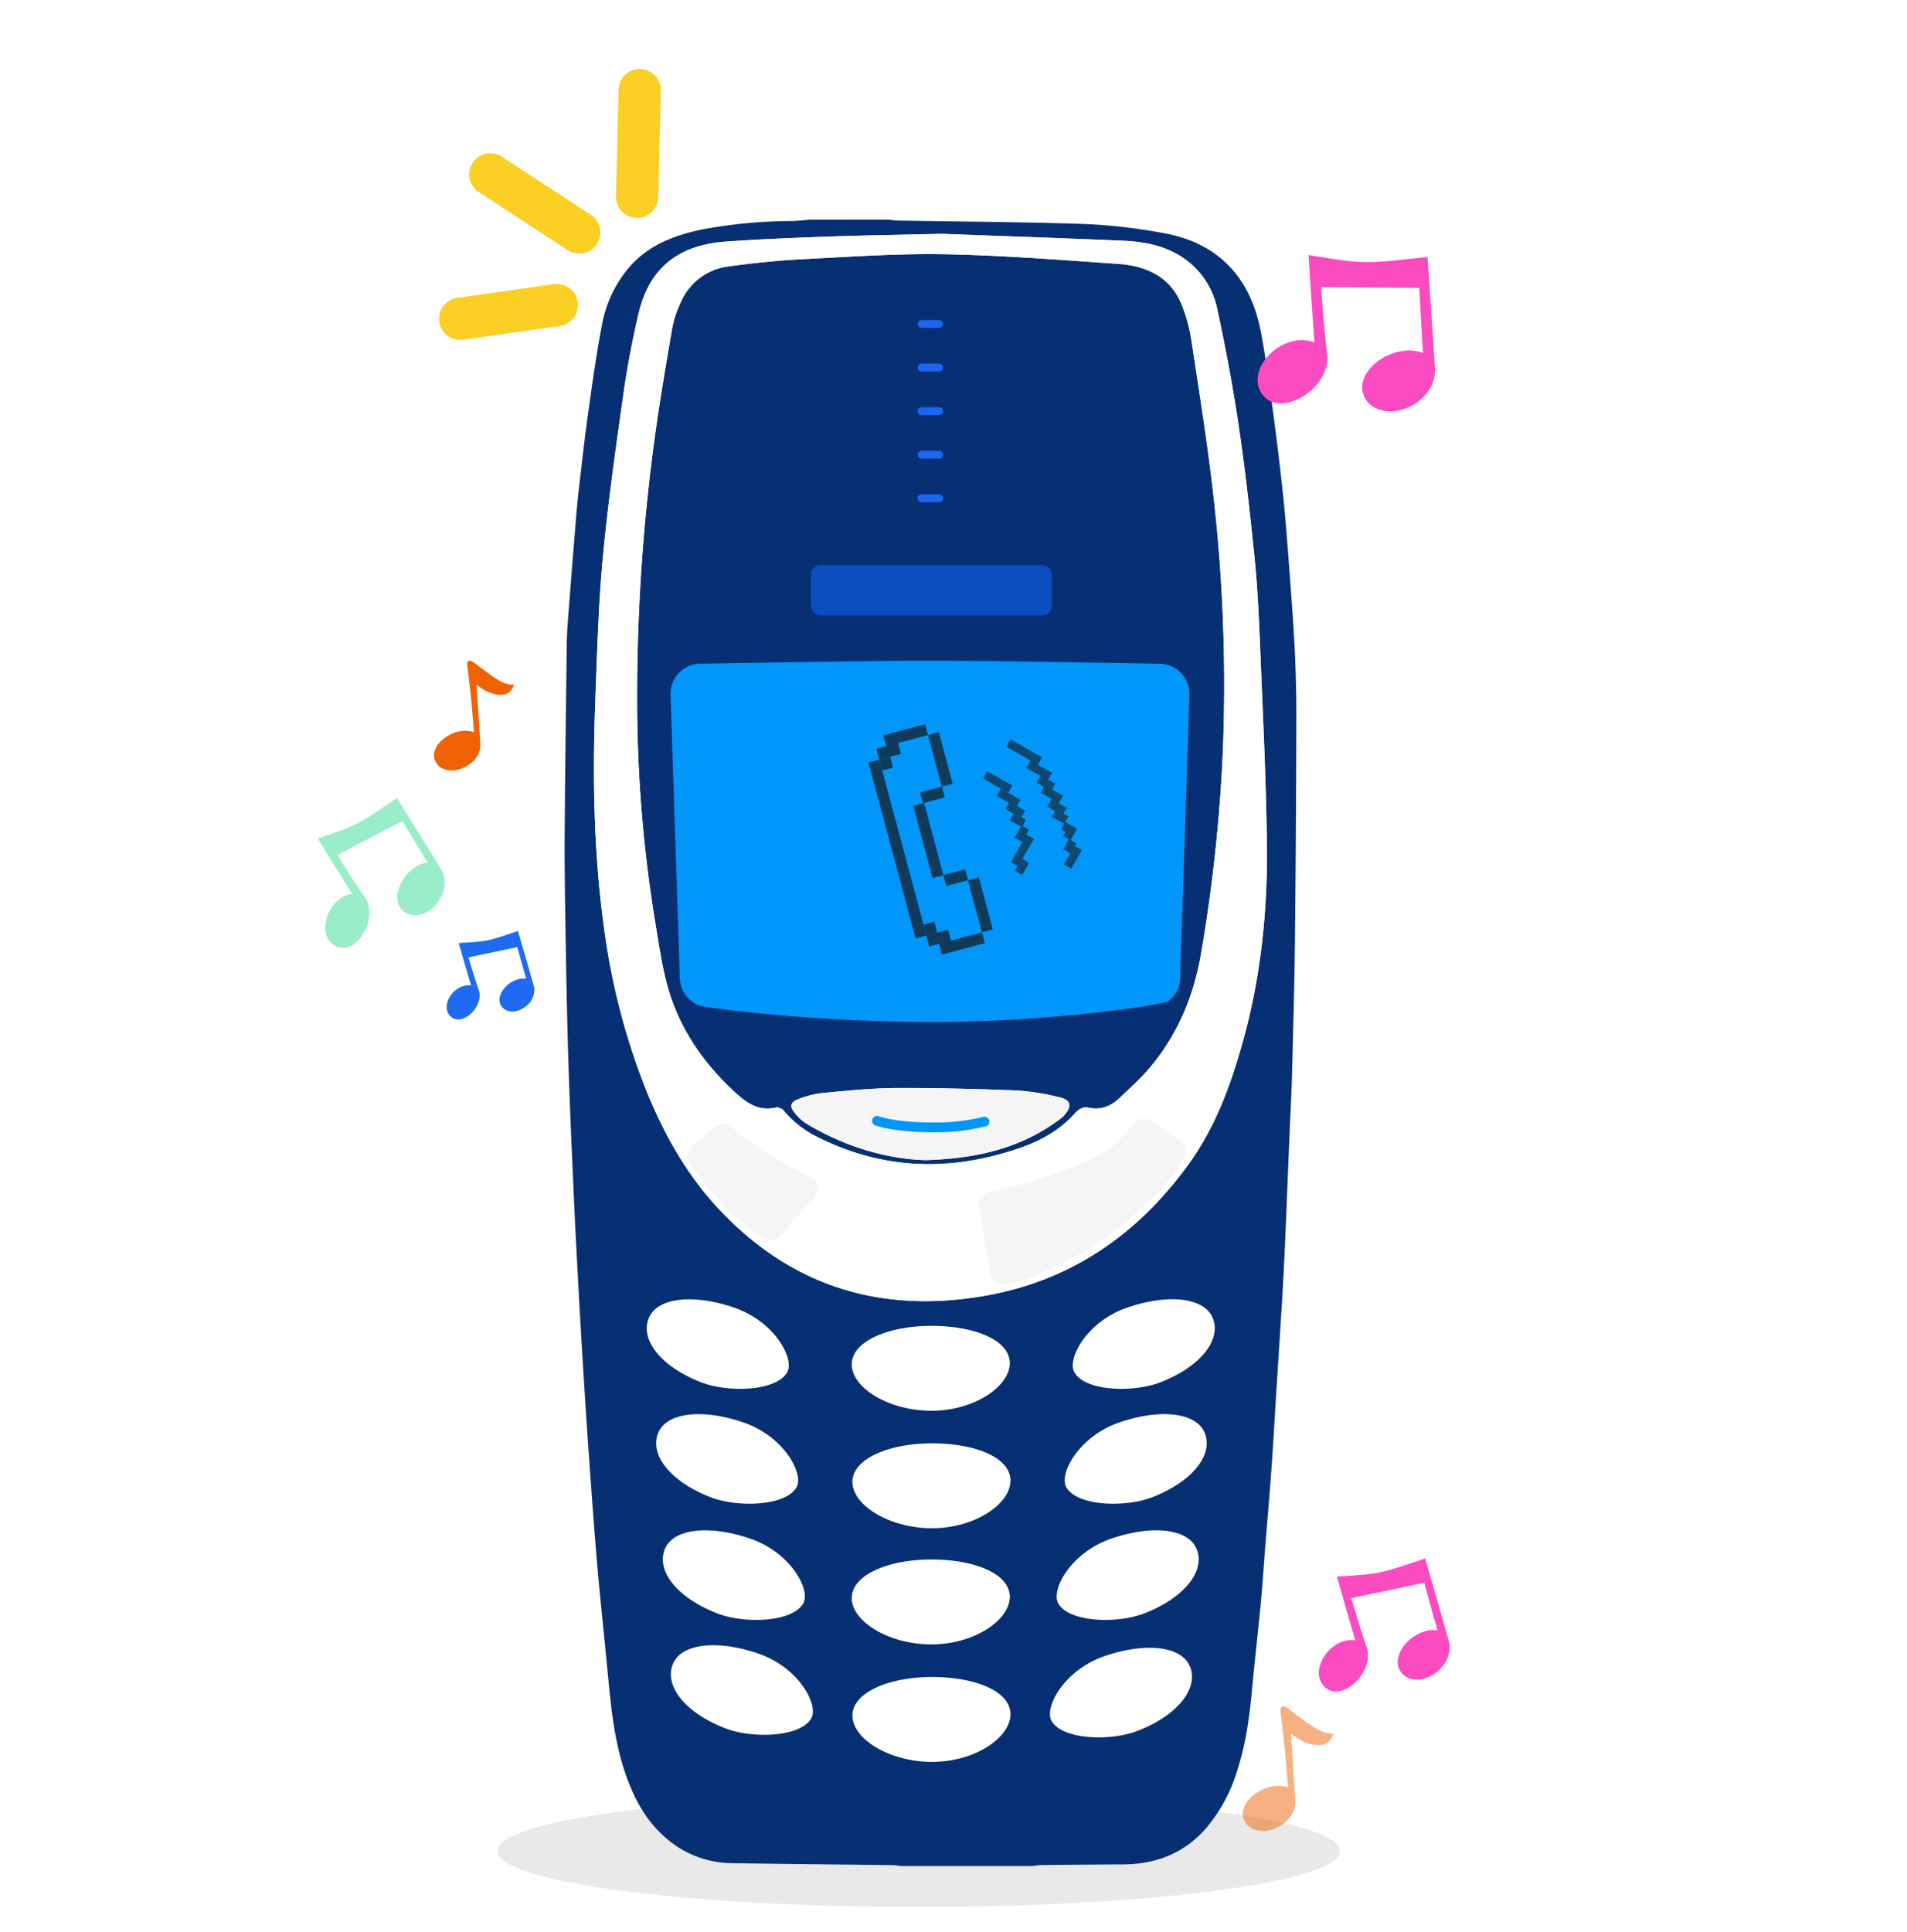 <svg xmlns="http://www.w3.org/2000/svg" width="1080" height="1094" viewBox="0 0 1080 1094" fill="none"><g filter="url(#a)" opacity=".1"><path fill="#1F1F1F" d="M758.87 1047.97c0 17.51-106.827 31.7-238.604 31.7s-238.605-14.19-238.605-31.7c0-17.5 106.827-31.69 238.605-31.69 131.777 0 238.604 14.19 238.604 31.69"/></g><path fill="#072F73" d="M733.213 367.047c-.861-17.169-2.267-34.302-3.515-51.453-.931-12.3-1.88-24.601-3.216-36.902a1740 1740 0 0 0-5.834-47.868c-1.862-13.899-3.778-27.782-6.308-41.576-2.531-13.795-7.486-27.079-17.573-37.904s-23.213-16.747-37.658-19.33a316.6 316.6 0 0 0-44.142-5.166c-35.479-1.195-70.993-1.353-106.472-1.968-1.634 0-3.251-.334-4.867-.51h-44.81c-3.515.264-7.029.738-10.544.773a280 280 0 0 0-49.203 4.499c-15.956 3.093-30.752 8.505-41.857 20.683a69.46 69.46 0 0 0-16.466 34.53c-3.128 16.377-5.395 32.913-7.714 49.414-1.968 14.058-3.515 28.116-5.167 42.174-1.001 8.891-1.757 17.836-2.425 26.763a6113 6113 0 0 0-3.69 46.637c-.334 4.587-.703 9.191-.755 13.795-.457 35.777-.932 71.555-1.195 107.332-.123 16.73.105 33.476.386 50.223.404 25.111.809 50.205 1.564 75.298.756 25.094 1.863 50.398 2.988 75.562.861 19.857 1.933 39.696 3.004 59.536a6295 6295 0 0 0 3.023 51.153q1.423 22.844 3.058 45.689c1.44 19.804 2.829 39.608 4.568 59.395 1.758 20.12 3.989 40.206 5.87 60.326 1.757 18.17 3.514 36.34 9.208 53.838 5.078 15.43 12.3 29.63 25.638 40.26a57.27 57.27 0 0 0 35.778 12.62c30.084.46 60.15.72 90.234 1.09 1.758 0 3.515.35 5.272.53h74.332c1.604-.29 3.224-.47 4.85-.57 15.429-.15 30.851-.28 46.268-.38 18.645 0 34.478-6.21 46.761-19.96a90.6 90.6 0 0 0 18.064-33.15c4.903-15.073 7.029-30.625 8.435-46.282 1.582-16.852 3.515-33.687 5.114-50.539.984-10.543 1.599-21.087 2.442-31.507 1.178-14.708 2.513-29.417 3.515-44.142.949-12.916 1.634-25.867 2.442-38.801 1.213-19.329 2.496-38.659 3.656-57.989.65-11 1.159-22.018 1.651-33.019.844-19.628 1.599-39.239 2.425-58.868.44-10.649 1.055-21.297 1.336-31.946.65-24.848 1.371-49.713 1.652-74.561q.685-62.382.808-124.765a763 763 0 0 0-.931-42.964m-29.241 222.327c-6.888 24.83-15.692 49.027-31.209 70.29-28.116 38.66-65.422 65.142-114.221 73.805-59.87 10.684-110.971-5.483-151.827-49.449-18.644-19.998-31.349-43.281-41.277-68.182a387 387 0 0 1-23.513-91.992c-5.763-42.472-6.343-85.156-4.727-127.875 1.02-26.552 1.758-53.157 4.183-79.586 2.899-31.015 7.292-61.926 11.633-92.8 2.126-15.359 5.113-30.664 8.61-45.794 5.922-25.639 22.106-39.029 49.379-40.944 19.031-1.371 38.097-2.127 57.163-2.812 19.067-.685 38.414-.966 65.019-1.599 29.047 1.072 65.422 2.319 101.797 3.848 9.595.404 19.137 1.652 27.976 5.782a46.02 46.02 0 0 1 26.482 33.194 1037 1037 0 0 1 12.107 65.897c3.655 24.602 6.414 49.326 8.909 74.068 1.652 16.29 2.461 32.668 3.128 49.028 1.529 38.185 3.515 76.37 3.901 114.572.387 37.254-3.461 74.332-13.513 110.549"/><path fill="#072F73" d="M674.749 192.833a92 92 0 0 0-5.536-20.349c-6.273-15.57-19.734-21.966-35.988-23.091-32.527-2.231-65.019-4.832-97.633-5.447-26.605-.51-53.298 1.353-79.92 2.724-14.234.72-28.468 2.143-42.578 4.094a33.937 33.937 0 0 0-27.554 20.419 59.8 59.8 0 0 0-4.709 14.058c-3.357 19.137-6.573 38.291-9.331 57.515a1082 1082 0 0 0-10.649 156.114 775 775 0 0 0 10.104 122.516c2.091 12.793 3.831 25.779 7.433 38.22 6.713 23.178 20.156 42.684 38.343 59.255 6.52 5.939 13.285 10.455 22.844 8.188a1.9 1.9 0 0 1 1.125 0c.984.387 2.232.633 2.812 1.371a58.2 58.2 0 0 0 20.155 15.71c37.096 18.434 75.316 19.33 114.134 5.781 11.738-4.076 22.51-10.121 30.769-19.329 2.443-2.742 4.657-4.095 8.242-3.357 7.029 1.441 12.617-1.107 17.432-5.711 5.272-5.043 10.772-9.928 15.552-15.393 16.957-19.471 26.358-41.999 30.576-67.092a911 911 0 0 0 12.16-113.255 946 946 0 0 0-5.131-143.199c-3.322-30.013-8.119-59.869-12.652-89.742M600.733 633.27c-20.911 15.815-45.179 22.616-76.317 23.565-21.456-.51-45.689-7.328-67.953-20.806a27.9 27.9 0 0 1-6.695-6.326c-2.584-3.181-2.056-5.694 1.915-7.205a53.3 53.3 0 0 1 13.777-3.62c13.952-1.3 27.94-2.759 41.91-2.846 23.108-.123 46.234.544 69.341 1.405 7.411.58 14.762 1.755 21.984 3.515 2.987.597 7.117 1.757 6.906 5.131-.159 2.478-2.584 5.447-4.868 7.187"/><path fill="#fff" d="M571.879 771.777c0 13.267-20.279 26.938-44.37 26.938-24.092 0-45.144-12.951-45.144-26.218s21.087-21.842 45.144-21.842 44.37 7.854 44.37 21.122M445.849 776.873c-6.08 10.912-33.387 11.65-48.553 5.816-22.369-8.575-34.723-23.653-30.013-36.076s26.358-14.058 48.974-6.116 33.775 28.855 29.592 36.376M608.396 776.873c6.08 10.912 33.387 11.65 48.552 5.816 22.37-8.575 34.724-23.653 30.014-36.111-4.709-12.459-26.359-14.058-48.974-6.116-22.616 7.943-33.775 28.89-29.592 36.411M572.266 838.271c0 13.285-20.296 26.956-44.388 26.956s-45.127-12.951-45.127-26.218 21.088-21.842 45.127-21.842 44.388 7.837 44.388 21.104M451.156 841.926c-6.062 10.913-33.388 11.651-48.553 5.817-22.37-8.593-34.723-23.653-29.996-36.112s26.359-14.058 48.957-6.098c22.598 7.961 33.739 28.942 29.592 36.393M603.844 841.926c6.08 10.913 33.388 11.651 48.553 5.817 22.37-8.593 34.723-23.653 30.014-36.129-4.71-12.477-26.359-14.058-48.975-6.098s-33.774 28.96-29.592 36.41M571.879 904.063c0 13.267-20.279 26.938-44.37 26.938-24.092 0-45.144-12.951-45.144-26.236s21.087-21.842 45.144-21.842 44.37 7.872 44.37 21.14M454.952 907.7c-6.08 10.93-33.388 11.651-48.553 5.817-22.37-8.576-34.724-23.635-30.014-36.112s26.359-14.058 48.974-6.115c22.616 7.943 33.775 28.889 29.593 36.41M599.292 907.7c6.081 10.93 33.388 11.651 48.553 5.817 22.37-8.576 34.724-23.635 30.014-36.112s-26.359-14.058-48.974-6.115c-22.616 7.943-33.775 28.889-29.593 36.41M572.266 970.557c0 13.285-20.296 26.957-44.388 26.957s-45.127-12.951-45.127-26.219c0-13.267 21.088-21.842 45.127-21.842s44.388 7.837 44.388 21.104M459.503 972.753c-6.08 10.913-33.387 11.651-48.552 5.817-22.423-8.575-34.724-23.653-30.014-36.112 4.709-12.458 26.358-14.058 48.974-6.115s33.775 28.889 29.592 36.41M595.497 974.212c6.08 10.913 33.388 11.651 48.553 5.816 22.369-8.592 34.723-23.652 30.014-36.129-4.71-12.476-26.359-14.058-48.975-6.097s-33.757 28.889-29.592 36.41M717.433 478.755c-.457-38.203-2.372-76.388-3.901-114.573-.668-16.36-1.476-32.738-3.128-49.027-2.495-24.742-5.272-49.467-8.909-74.068-3.269-22.072-7.363-44.072-12.108-65.897a46.03 46.03 0 0 0-26.481-33.195c-8.787-4.129-18.381-5.377-27.976-5.781-36.375-1.529-72.75-2.777-101.797-3.849-26.553.633-45.689.897-65.019 1.599-19.33.703-38.132 1.441-57.163 2.812-27.273 1.986-43.457 15.376-49.379 41.014-3.514 15.13-6.467 30.436-8.61 45.794-4.341 30.875-8.787 61.785-11.634 92.801-2.477 26.359-3.163 53.034-4.182 79.586-1.616 42.719-1.037 85.402 4.727 127.875a387 387 0 0 0 23.512 91.992c9.981 24.9 22.686 48.184 41.278 68.217 40.856 43.931 91.957 60.133 151.827 49.449 48.851-8.787 86.105-35.251 114.221-73.805 15.517-21.245 24.32-45.442 31.209-70.29 10.104-36.252 13.952-73.33 13.513-110.654m-24.9-52.981a911 911 0 0 1-12.178 113.202c-4.165 25.093-13.619 47.621-30.576 67.092-4.78 5.465-10.28 10.35-15.552 15.393-4.815 4.604-10.438 7.152-17.432 5.711-3.514-.738-5.799.615-8.241 3.357-8.259 9.243-19.031 15.288-30.77 19.33-38.817 13.478-77.038 12.652-114.133-5.782a58.2 58.2 0 0 1-20.156-15.71c-.58-.738-1.757-.984-2.811-1.37a1.9 1.9 0 0 0-1.125 0c-9.56 2.266-16.325-2.25-22.844-8.189-18.188-16.571-31.631-36.077-38.344-59.255-3.514-12.441-5.271-25.427-7.433-38.22a775 775 0 0 1-10.139-122.428 1082 1082 0 0 1 10.649-156.114c2.759-19.224 5.974-38.378 9.331-57.515a59.8 59.8 0 0 1 4.709-14.058 33.94 33.94 0 0 1 27.642-20.454c14.058-1.951 28.344-3.374 42.578-4.095 26.622-1.37 53.315-3.233 79.92-2.723 32.579.615 65.106 3.215 97.633 5.447 16.254 1.125 29.715 7.521 35.988 23.09a92 92 0 0 1 5.536 20.349c4.533 29.874 9.331 59.747 12.705 89.743a946 946 0 0 1 5.043 143.199"/><path fill="#F5F5F5" d="M598.696 620.899a138.5 138.5 0 0 0-21.984-3.515c-23.108-.861-46.233-1.528-69.341-1.405-13.97.087-27.958 1.546-41.91 2.846a53.3 53.3 0 0 0-13.777 3.62c-3.972 1.511-4.499 4.024-1.916 7.205a27.9 27.9 0 0 0 6.696 6.326c22.194 13.478 46.497 20.296 67.953 20.806 31.138-.949 55.406-7.679 76.317-23.565 2.284-1.757 4.709-4.709 4.868-7.24.21-3.374-3.919-4.481-6.906-5.078M405.151 638.085l-13.109 10.86a7.92 7.92 0 0 0-2.601 6.291c0 2.688 5.272 10.192 18.293 24.601 7.55 8.42 16.281 15.7 25.92 21.614a7.48 7.48 0 0 0 8.364-2.179l19.699-21.965a6.8 6.8 0 0 0 1.342-2.66 6.83 6.83 0 0 0-3.345-7.673l-18.855-10.104a192 192 0 0 1-22.458-15.288l-4.393-3.866a7.52 7.52 0 0 0-8.857.369M554.342 682.895l6.396 38.009a7.5 7.5 0 0 0 3.989 5.816c2.109 1.143 11.387.088 22.844-5.078 9.279-4.182 24.602-10.174 43.932-25.076 30.716-23.547 38.22-39.731 38.22-39.731a7.35 7.35 0 0 0 .647-8.634 7.4 7.4 0 0 0-2.123-2.209l-15.605-11.035a7.732 7.732 0 0 0-9.752.386c-10.403 10.544-10.438 16.466-40.61 27.537a334.5 334.5 0 0 1-42.666 12.125 7.54 7.54 0 0 0-5.272 7.89"/><path fill="#0096FA" fill-rule="evenodd" d="M494.026 633.729a2.76 2.76 0 0 1 3.485-1.767c6.371 2.085 17.465 3.553 30.297 3.553l.054.001c9.772.19 19.529-.877 29.029-3.174a2.763 2.763 0 1 1 1.299 5.371 119.6 119.6 0 0 1-30.409 3.328c-13.094-.002-24.834-1.485-31.988-3.827a2.76 2.76 0 0 1-1.767-3.485" clip-rule="evenodd"/><path fill="#1967F1" fill-rule="evenodd" d="M519.689 183.42c0-1.233.999-2.232 2.232-2.232h9.893a2.232 2.232 0 1 1 0 4.464h-9.893c-1.233 0-2.232-1-2.232-2.232M519.689 208.092c0-1.233.999-2.232 2.232-2.232h9.893a2.232 2.232 0 1 1 0 4.464h-9.893c-1.233 0-2.232-1-2.232-2.232M519.689 232.764c0-1.233.999-2.232 2.232-2.232h9.893a2.232 2.232 0 1 1 0 4.463h-9.893a2.23 2.23 0 0 1-2.232-2.231M519.689 257.436c0-1.233.999-2.232 2.232-2.232h9.893a2.232 2.232 0 1 1 0 4.463h-9.893a2.23 2.23 0 0 1-2.232-2.231M519.689 282.107c0-1.232.999-2.232 2.232-2.232h9.893a2.232 2.232 0 0 1 0 4.464h-9.893a2.23 2.23 0 0 1-2.232-2.232" clip-rule="evenodd"/><path fill="#0096FA" d="M656.292 375.777s-96.825-1.757-129.193-1.757-129.826 1.757-129.826 1.757a17.04 17.04 0 0 0-12.449 4.889 17.05 17.05 0 0 0-5.088 12.367l5.271 160.93a17.32 17.32 0 0 0 11.001 15.393c2.161.879 60.678 9.278 133.551 9.278 63.524 0 129.316-9.471 132.461-12.037a16.95 16.95 0 0 0 6.327-12.634l5.271-160.93a17.046 17.046 0 0 0-17.326-17.256"/><path fill="#0C4EC0" d="M590.2 319.935H464.818a5.527 5.527 0 0 0-5.526 5.526v17.415a5.527 5.527 0 0 0 5.526 5.526H590.2a5.527 5.527 0 0 0 5.526-5.526v-17.415a5.527 5.527 0 0 0-5.526-5.526"/><path fill="#0096FA" d="M515.472 455.313h-10.051v9.648h10.051zM505.42 463.695h-4.92v4.71h4.92zM501.994 468.405h-4.921v4.709h4.921z"/><path fill="#FB4BC1" d="M812.691 210.174c0-2.561-1.927-30.43-4.235-64.679-35.719 3.82-34.491 4.268-67.373-1.109a5755 5755 0 0 0 3.303 49.485c-17.278-6.637-38.748 13.764-30.236 28.274 9.168 15.684 38.006-.768 37.625-19.952 0 0-1.948-15.3-3.578-39.712l55.58.512c.508 7.554 1.143 22.385 2.117 36.874-17.193-6.615-41.203 11.267-32.649 25.842 4.7 8.023 16.939 9.56 27.25 3.414 7.474-4.46 12.217-11.886 12.069-18.949z"/><path fill="#F06305" d="M286.064 386.82c-3.632-1.057-10.52-6.313-14.636-9.456-4.117-3.144-4.816-3.659-5.892-3.198-2.26.759 0 1.816 2.878 40.428-10.761-4.173-27.039 7.641-21.523 17.043 5.811 9.917 25.371 2.385 25.129-9.917 0-1.165-1.238-20.756-2.126-34.25 6.054 5.718 17.084 8.752 20.259 2.304l1.076-2.195a12.9 12.9 0 0 1-5.165-.759"/><path fill="#F06305" d="M749.437 980.57c-4.11-1.199-11.904-7.163-16.562-10.73-4.658-3.566-5.449-4.15-6.667-3.627-2.557.86 0 2.059 3.257 45.867-12.177-4.73-30.596 8.67-24.355 19.34 6.576 11.25 28.709 2.71 28.435-11.25 0-1.32-1.4-23.552-2.405-38.862 6.85 6.487 19.332 9.93 22.925 2.613l1.217-2.49a14.6 14.6 0 0 1-5.845-.861" opacity=".5"/><path fill="#1E6BF1" d="M302.411 558.512c-.316-1.248-4.253-14.779-9.068-31.402-17.308 5.781-16.658 5.816-33.563 6.8 2.46 8.558 4.955 17.134 7.029 24.022-9.296-1.388-17.748 11-11.949 17.221 6.255 6.73 18.785-4.516 16.518-13.935 0 0-2.618-7.328-6.08-19.171l27.659-5.817c1.072 3.673 2.987 10.913 5.078 17.924-9.26-1.371-19.242 10.051-13.425 16.307 3.216 3.427 9.436 2.847 13.9-1.3a11.55 11.55 0 0 0 3.954-10.649z"/><path fill="#FB4BC1" d="M820.642 929.569c-.478-1.86-6.333-22.311-13.513-47.243-25.774 8.682-24.835 8.738-50.002 10.225 3.682 12.866 7.364 25.769 10.42 36.125-13.863-2.082-26.437 16.566-17.802 25.936 9.315 10.096 27.983-6.823 24.614-20.972 0 0-3.903-11.025-9.058-28.836l41.276-8.701c1.583 5.577 4.437 16.398 7.548 26.958-13.771-2.063-28.646 15.134-19.975 24.524 4.768 5.187 14.066 4.313 20.712-1.953 4.805-4.518 7.106-10.802 5.872-16.026z"/><path fill="#35DE90" d="M250.113 492.724c-.932-1.656-11.881-19.28-25.28-40.963-22.243 15.087-21.311 14.874-44.833 23.018 6.873 11.242 13.826 22.324 19.5 31.297-13.719 1.709-20.779 22.671-10.097 29.186 11.508 7.05 24.801-13.885 17.849-26.329 0 0-6.607-9.373-16.197-24.808l36.842-19.226c2.983 4.753 8.551 14.286 14.305 23.419-13.666 1.709-23.256 21.897-12.547 28.466 5.914 3.605 14.518.293 19.18-7.371a17.04 17.04 0 0 0 1.358-16.689z" opacity=".5"/><path fill="#FBCF23" fill-rule="evenodd" d="M267.675 92.205c3.611-5.532 11.021-7.089 16.553-3.478l50.33 32.851c5.532 3.61 7.089 11.021 3.479 16.553-3.611 5.531-11.022 7.088-16.553 3.478l-50.331-32.852c-5.531-3.61-7.088-11.02-3.478-16.552M362.577 39.076c6.603.163 11.824 5.648 11.661 12.251l-1.493 60.39c-.163 6.603-5.649 11.824-12.252 11.661s-11.824-5.649-11.661-12.252l1.493-60.39c.163-6.603 5.648-11.824 12.252-11.66M327.186 171.046c.926 6.54-3.625 12.593-10.165 13.519l-54.739 7.754c-6.54.926-12.593-3.624-13.519-10.165s3.624-12.592 10.164-13.519l54.739-7.753c6.54-.927 12.593 3.624 13.52 10.164" clip-rule="evenodd"/><g fill="#141414" opacity=".7"><path d="m491.857 431.73 6.133-1.643 26.684 99.586-6.133 1.643zM525.552 416.133l6.133-1.643 7.825 29.204-6.133 1.643zM548.203 498.332l6.132-1.643 7.904 29.496-6.133 1.643zM517.206 456.243l6.132-1.643 10.956 40.886-6.133 1.643z"/><path d="m496.348 423.958 12.265-3.286 1.644 6.133-12.266 3.286zM521.111 448.624l12.266-3.287 1.643 6.133-12.265 3.286zM534.293 495.486l12.266-3.287 1.643 6.133-12.265 3.286zM526.318 535.81l12.266-3.287-1.643-6.133-12.266 3.287zM500.253 416.339 523.909 410l1.643 6.133-23.655 6.338zM533.51 540.456l24.24-6.495-1.643-6.133-24.24 6.495z"/><path d="m497.99 430.087 6.133-1.643 1.643 6.133-6.133 1.643zM524.675 529.677l6.133-1.644-1.644-6.132-6.132 1.643z"/></g><g fill="#141414" fill-rule="evenodd" clip-rule="evenodd" opacity=".6"><path d="m578.541 467.381 4.158 2.366-1.541 2.71 4.36 2.479-6.46 11.358 3.797 2.16-3.906 6.868-4.159-2.365 1.542-2.71-3.798-2.16 6.46-11.357-4.36-2.48z"/><path d="m566.817 446.552-10.021-5.699 2.366-4.159 14.179 8.064-2.32 4.079 6.933 3.943-2.01 3.535 4.622 2.629-2.087 3.671 2.679 1.524-2.366 4.158-6.837-3.889 2.088-3.671-4.623-2.629 2.011-3.534-6.934-3.944zM605.445 475.126l4.158 2.365-.905 1.591 3.943 2.243-5.977 10.508-4.158-2.365 3.611-6.35-3.942-2.242zM583.643 430.572l-13.691-7.787 2.365-4.159 17.85 10.152-2.397 4.215 8.021 4.562-2.165 3.807 4.079 2.319-1.856 3.263 6.254 3.557-2.475 4.35 4.487 2.552-1.856 3.263 2.815 1.601-2.365 4.158-6.974-3.966 1.856-3.263-4.486-2.551 2.474-4.351-6.254-3.556 1.856-3.263-4.079-2.32 2.165-3.807-8.021-4.562z"/><path d="m603.474 470.999-2.544-1.447 2.366-4.158 6.701 3.811-3.734 6.566-4.159-2.365z"/></g><defs><filter id="a" width="505.209" height="91.389" x="267.661" y="1002.28" color-interpolation-filters="sRGB" filterUnits="userSpaceOnUse"><feFlood flood-opacity="0" result="BackgroundImageFix"/><feBlend in="SourceGraphic" in2="BackgroundImageFix" result="shape"/><feGaussianBlur result="effect1_foregroundBlur_10272_1607" stdDeviation="7"/></filter></defs></svg>